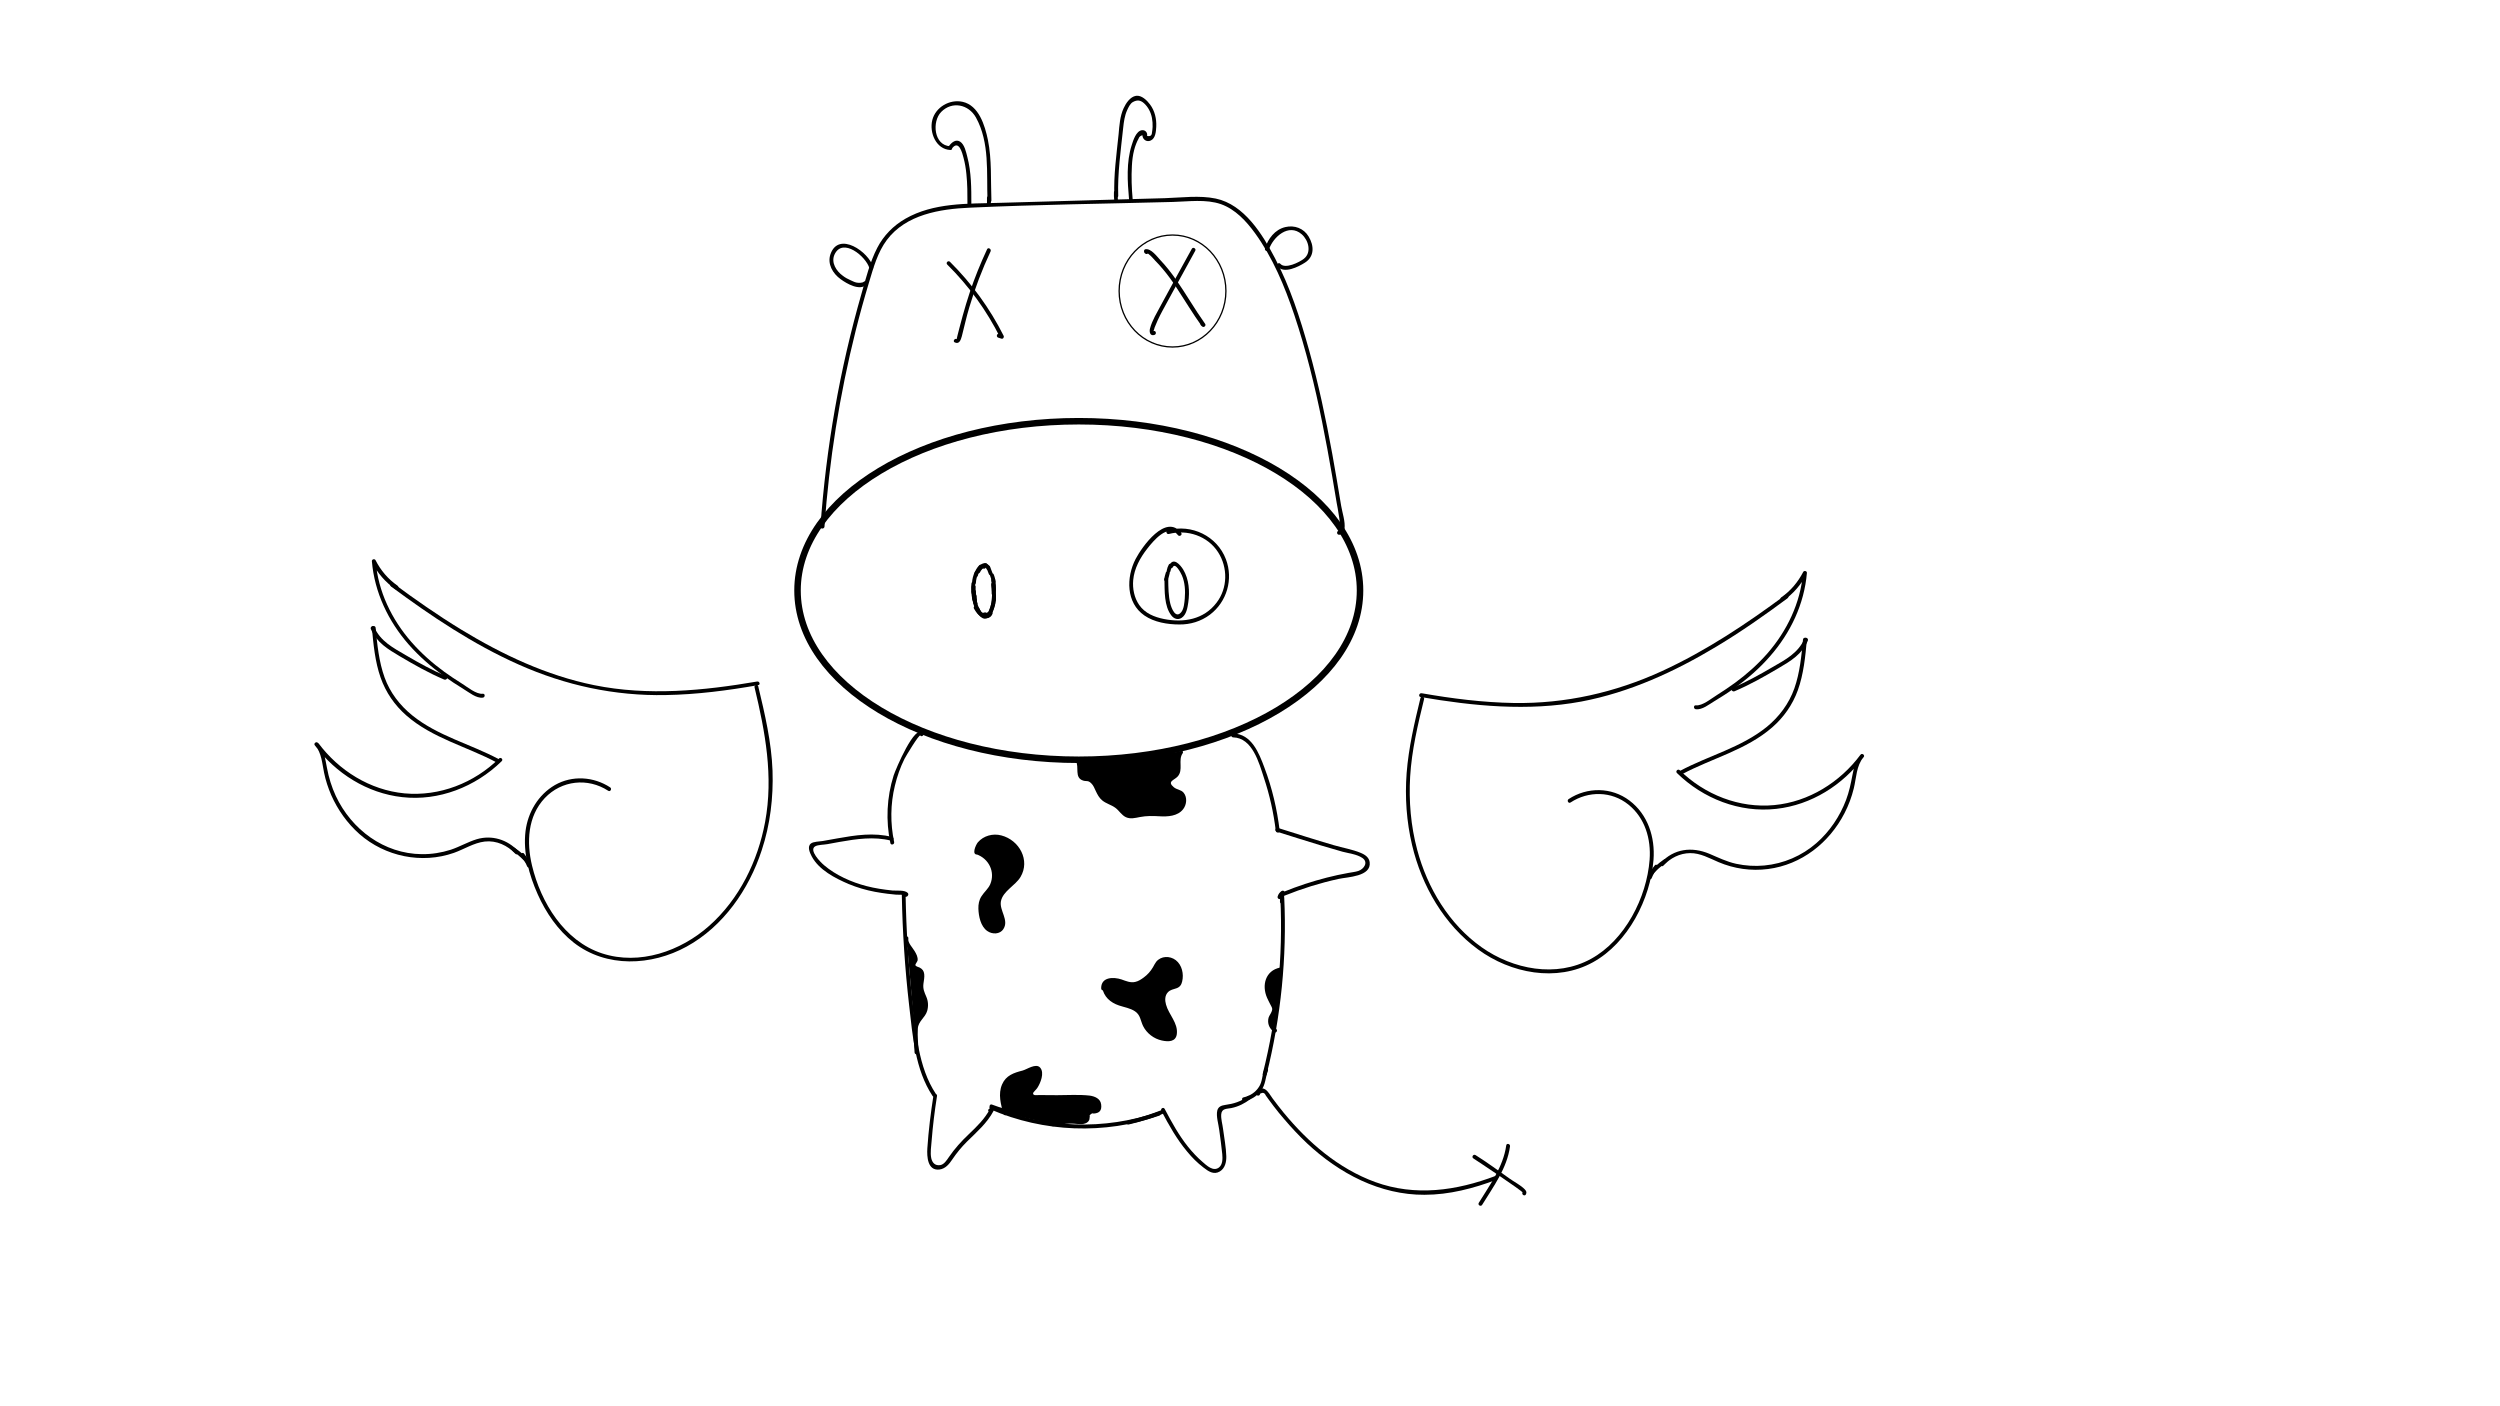 <?xml version="1.0" encoding="utf-8"?>
<!-- Generator: Adobe Illustrator 22.0.0, SVG Export Plug-In . SVG Version: 6.00 Build 0)  -->
<svg version="1.1" xmlns="http://www.w3.org/2000/svg" xmlns:xlink="http://www.w3.org/1999/xlink" x="0px" y="0px"
	 viewBox="0 0 1920 1080" style="enable-background:new 0 0 1920 1080;" xml:space="preserve">
<style type="text/css">
	.st0{fill:none;stroke:#000000;stroke-width:5;stroke-miterlimit:10;}
	.st1{fill:none;stroke:#000000;stroke-miterlimit:10;}
	.st2{fill:none;}
	.st3{stroke:#000000;stroke-miterlimit:10;}
</style>
<g id="Layer_1">
	<ellipse class="st0" cx="828.5" cy="453.5" rx="216" ry="130"/>
</g>
<g id="Layer_2">
	<g>
		<g>
			<path d="M749.3,468.1c1,2.7,2.7,5.2,5.3,6.6c2.3,1.2,4,0,5.6-1.7c1.3-1.4-0.8-3.5-2.1-2.1c-1.1,1.2-1.4,1.7-2.8,0.7
				c-1.5-1.1-2.5-2.6-3.1-4.2C751.6,465.5,748.6,466.3,749.3,468.1L749.3,468.1z"/>
		</g>
	</g>
	<g>
		<g>
			<path d="M894.3,445c0.2,8.7-0.4,20.5,5.4,27.8c2,2.5,5,3.5,7.8,1.7c3.7-2.4,4.5-7.8,5.1-11.8c1.2-8.5,0.6-17.8-3.9-25.3
				c-2.3-3.7-7.5-9.7-10.6-3.3c-0.8,1.7,1.7,3.3,2.6,1.5c1.9-3.9,6.2,4.5,7,6.3c2.4,5.5,2.7,12,2.2,17.9c-0.3,3-0.6,7.6-2.6,10.2
				c-4.5,5.7-7.7-3.2-8.5-6.4c-1.5-6-1.5-12.4-1.6-18.6C897.2,443.1,894.2,443.1,894.3,445L894.3,445z"/>
		</g>
	</g>
	<g>
		<g>
			<path class="st1" d="M898.8,435"/>
		</g>
	</g>
	<g>
		<g>
			<path d="M897.6,433.7c-0.7,1.3-1.2,2.7-1.5,4.2c-0.2,0.8,0.2,1.6,1,1.8c0.7,0.2,1.7-0.2,1.8-1c0.2-1.2,0.6-2.4,1.2-3.5
				C901.1,433.5,898.5,432,897.6,433.7L897.6,433.7z"/>
		</g>
	</g>
	<g>
		<g>
			<path d="M897,445.5c0.4-1.7,0.8-3.4,1.3-5.1c0.6-1.8-2.3-2.6-2.9-0.8c-0.5,1.7-1,3.3-1.3,5.1C893.7,446.6,896.6,447.4,897,445.5
				L897,445.5z"/>
		</g>
	</g>
	<g>
		<g>
			<path d="M752.6,439.6c0.4-0.7,0.8-1.5,1.3-2.1c0.4-0.5,0.9-1,1.5-0.8c0.8,0.3,1.6-0.3,1.8-1c0.2-0.8-0.3-1.6-1-1.8
				c-2.9-1-5.1,2.1-6.1,4.3C749.1,439.8,751.7,441.3,752.6,439.6L752.6,439.6z"/>
		</g>
	</g>
	<g>
		<g>
			<path d="M746.3,450.8c-0.3,3.5,0.4,6.9,0.9,10.3c0.3,1.9,3.2,1.1,2.9-0.8c-0.5-3.2-1.1-6.3-0.8-9.5
				C749.5,448.9,746.5,448.9,746.3,450.8L746.3,450.8z"/>
		</g>
	</g>
	<g>
		<g>
			<path d="M746.3,454c0.1,1.9,0.4,3.7,0.8,5.5c0.4,1.9,3.3,1.1,2.9-0.8c-0.3-1.6-0.6-3.1-0.7-4.7
				C749.2,452.1,746.2,452.1,746.3,454L746.3,454z"/>
		</g>
	</g>
	<g>
		<g>
			<path d="M746.5,456.6c-0.2,1.6,0.2,3.2,0.8,4.8c0.3,0.8,1,1.3,1.8,1c0.7-0.2,1.3-1.1,1-1.8c-0.5-1.3-0.8-2.6-0.7-4
				c0.1-0.8-0.7-1.5-1.5-1.5C747.2,455.1,746.6,455.8,746.5,456.6L746.5,456.6z"/>
		</g>
	</g>
	<g>
		<g>
			<path d="M761.8,458.1c0,1.9-0.1,3.7-0.5,5.5c-0.4,1.9,2.5,2.7,2.9,0.8c0.4-2.1,0.6-4.2,0.6-6.3
				C764.7,456.2,761.7,456.2,761.8,458.1L761.8,458.1z"/>
		</g>
	</g>
	<g>
		<g>
			<path d="M754.2,473.3c2.3,1.3,5.9,1.6,7.3-1.1c0.9-1.7-1.7-3.2-2.6-1.5c-0.6,1.1-2.3,0.5-3.2,0
				C754,469.8,752.5,472.4,754.2,473.3L754.2,473.3z"/>
		</g>
	</g>
	<g>
		<g>
			<path d="M755.4,473.7c2.6,2.4,5.8,0.4,6.9-2.4c0.3-0.8-0.3-1.6-1-1.8c-0.9-0.2-1.5,0.3-1.8,1c-0.3,0.6-1.2,1.7-1.9,1.1
				C756.1,470.3,754,472.4,755.4,473.7L755.4,473.7z"/>
		</g>
	</g>
	<g>
		<g>
			<path d="M761.3,448.8c0.3,2.3,0.4,4.6,0.3,7c-0.1,1.9,2.9,1.9,3,0c0.1-2.6,0-5.2-0.4-7.8C763.9,446.1,761,446.9,761.3,448.8
				L761.3,448.8z"/>
		</g>
	</g>
	<g>
		<g>
			<path d="M761.4,449.4c0.5,3.7,0.6,7.5,0.4,11.3c-0.1,1.9,2.9,1.9,3,0c0.2-3.8,0.1-7.5-0.4-11.3
				C764.2,447.5,761.2,447.5,761.4,449.4L761.4,449.4z"/>
		</g>
	</g>
	<g>
		<g>
			<path d="M761.9,457.1c0.1,4.1-0.7,8.1-2.3,11.9c-0.7,1.8,2.2,2.6,2.9,0.8c1.7-4.1,2.5-8.3,2.4-12.7
				C764.9,455.2,761.9,455.2,761.9,457.1L761.9,457.1z"/>
		</g>
	</g>
	<g>
		<g>
			<path d="M761.1,464.2c-0.2,1-1.8,7.4-3.8,6.3c-1.7-1-3.2,1.6-1.5,2.6c4.8,2.8,7.3-4.8,8.2-8.1
				C764.4,463.2,761.5,462.4,761.1,464.2L761.1,464.2z"/>
		</g>
	</g>
	<g>
		<g>
			<path d="M756.2,471.5c-0.9,0.1-2.6-1.7-3.2-2.3c-1-1-1.7-2.1-2.4-3.3c-0.9-1.7-3.5-0.2-2.6,1.5c1.6,3,5.1,7.5,9,7
				C758.9,474.1,758.1,471.2,756.2,471.5L756.2,471.5z"/>
		</g>
	</g>
	<g>
		<g>
			<path d="M753.1,469.1c-1.6-2.6-2.7-5.4-3.1-8.4c-0.2-1.9-3.2-1.9-3,0c0.4,3.6,1.6,6.9,3.5,9.9
				C751.6,472.3,754.2,470.8,753.1,469.1L753.1,469.1z"/>
		</g>
	</g>
	<g>
		<g>
			<path d="M750.6,463c-1-2.7-1.5-5.5-1.5-8.4c0-1.9-3-1.9-3,0c0,3.1,0.6,6.2,1.6,9.2C748.4,465.6,751.3,464.9,750.6,463L750.6,463z
				"/>
		</g>
	</g>
	<g>
		<g>
			<path d="M749.8,457.4c-0.9-2.8-1.2-5.7-0.8-8.6c0.3-1.9-2.6-2.7-2.9-0.8c-0.5,3.5-0.3,6.8,0.8,10.2
				C747.5,460,750.4,459.2,749.8,457.4L749.8,457.4z"/>
		</g>
	</g>
	<g>
		<g>
			<path d="M749.5,447.6c0.1-2.4,0.7-4.6,1.7-6.8c0.8-1.7-1.8-3.3-2.6-1.5c-1.2,2.6-1.9,5.4-2.1,8.3
				C746.4,449.5,749.4,449.5,749.5,447.6L749.5,447.6z"/>
		</g>
	</g>
	<g>
		<g>
			<path d="M751,442c0.5-2.2,1.6-4.1,3.1-5.7c1.3-1.4-0.8-3.5-2.1-2.1c-1.9,2-3.3,4.4-3.9,7.1C747.7,443.1,750.6,443.9,751,442
				L751,442z"/>
		</g>
	</g>
	<g>
		<g>
			<path d="M754.2,436.6c0.2-0.4,0.7-0.6,1.1-0.8c0.2-0.1,0.4-0.2,0.7-0.3c0.1-0.1,0.3-0.1,0.4-0.1c0.2,0,0.1,0-0.3-0.1
				c1.3,1.5,3.4-0.7,2.1-2.1c-1.1-1.2-2.7-0.7-3.9-0.2c-1.4,0.6-2.4,1.4-3,2.8c-0.3,0.8,0.3,1.6,1,1.8
				C753.2,437.9,753.9,437.4,754.2,436.6L754.2,436.6z"/>
		</g>
	</g>
	<g>
		<g>
			<path d="M756.6,435.6C756.5,435.5,756.6,435.5,756.6,435.6c0.1,0.1,0.2,0.1,0.3,0.2c0.1,0,0.2,0.1,0.1,0c0.1,0.1,0.2,0.2,0.3,0.3
				c0,0,0.2,0.2,0.1,0.1c-0.1-0.1,0.1,0.1,0.1,0.1c0.1,0.1,0.1,0.2,0.1,0.3c0.1,0.2-0.1-0.3,0,0.1c0.3,0.8,1,1.3,1.8,1
				c0.7-0.2,1.3-1.1,1-1.8c-0.5-1.5-1.6-2.6-3.1-3.2c-0.7-0.3-1.7,0.3-1.8,1C755.4,434.6,755.8,435.3,756.6,435.6L756.6,435.6z"/>
		</g>
	</g>
	<g>
		<g>
			<path d="M760.5,442.5c0.6,1.3,0.9,2.7,1,4.1c0.2,1.9,3.2,1.9,3,0c-0.2-2-0.6-3.8-1.4-5.6c-0.3-0.7-1.4-0.9-2.1-0.5
				C760.3,440.9,760.2,441.8,760.5,442.5L760.5,442.5z"/>
		</g>
	</g>
	<g>
		<g>
			<path d="M761.4,445.6c0.4,2.6,0.5,5.2,0.4,7.9c-0.1,1.9,2.9,1.9,3,0c0.1-2.9,0-5.8-0.5-8.7C764,442.9,761.1,443.7,761.4,445.6
				L761.4,445.6z"/>
		</g>
	</g>
	<g>
		<g>
			<path d="M760.6,436.4c0-0.2,0-0.5-0.1-0.7c-1,0.1-2,0.3-2.9,0.4c0.6,1.6,1.2,3.1,1.8,4.7c0.3,0.8,1,1.3,1.8,1
				c0.7-0.2,1.3-1.1,1-1.8c-0.6-1.6-1.2-3.1-1.8-4.7c-0.3-0.7-0.9-1.2-1.6-1.1c-0.7,0.1-1.4,0.7-1.3,1.5c0,0.2,0,0.5,0.1,0.7
				c0.1,0.8,0.6,1.5,1.5,1.5C759.9,437.9,760.7,437.2,760.6,436.4L760.6,436.4z"/>
		</g>
	</g>
	<path class="st2" d="M759.6,437.5c1.3,1.6,2.2,3.6,2.5,5.7"/>
	<g id="Layer_3">
		<g>
			<g>
				<path d="M633.2,404.5c3.6-50.8,11.6-101.3,24-150.7c3.1-12.4,6.5-24.7,10.2-36.9c3.4-11.3,6.6-23.1,13.7-32.6
					c14.7-19.6,40.8-23.8,63.6-24.8c52-2.4,104.1-3,156.1-4.4c11.9-0.3,25.4-2.3,36.9,1.7c11,3.9,19.4,13,26.1,22.2
					c13.7,18.9,22.8,40.8,30.2,62.8c9,26.9,15.8,54.5,21.4,82.3c2.8,13.8,5.3,27.6,7.7,41.5c1.2,6.9,2.4,13.9,3.5,20.8
					c0.4,2.2,4.3,21.4,1.7,21.3c-1.9-0.1-1.9,2.9,0,3c2.7,0.1,4-2,4.3-4.6c0.7-5.5-1.7-12.3-2.6-17.7c-2.2-13.2-4.4-26.5-6.8-39.7
					c-4.9-27-10.6-53.9-18-80.4c-6.7-23.9-14.4-47.9-26-70c-9.6-18.3-23.6-41.2-45.5-45.8c-12.5-2.6-26.3-0.7-39-0.3
					c-14.3,0.4-28.6,0.8-42.9,1.2c-28.3,0.8-56.5,1.6-84.8,2.4c-24.1,0.7-50.1-0.2-71.7,12.2c-9.2,5.3-16.7,12.9-21.6,22.4
					c-5.6,10.9-8.6,23.1-12,34.9c-16.8,58.4-27.3,118.6-31.6,179.3C630,406.4,633,406.4,633.2,404.5L633.2,404.5z"/>
			</g>
		</g>
		<g>
			<g>
				<path d="M727.5,203.2c16.6,16.4,30.3,35.3,40.7,56.2c0.6-0.7,1.1-1.5,1.7-2.2c-0.8-0.3-1.7-0.5-2.5-0.8
					c-1.8-0.6-2.6,2.3-0.8,2.9c0.8,0.3,1.7,0.5,2.5,0.8c1.3,0.4,2.2-1.1,1.7-2.2c-10.6-21.1-24.5-40.2-41.2-56.8
					C728.2,199.7,726.1,201.8,727.5,203.2L727.5,203.2z"/>
			</g>
		</g>
		<g>
			<g>
				<path d="M758.1,191.4c-5.1,10.9-9.6,22-13.4,33.4c-1.9,5.8-3.7,11.6-5.3,17.5c-0.4,1.5-4.9,18-4.6,18.1
					c-1.7-0.8-3.3,1.8-1.5,2.6c3.5,1.6,4.6-2,5.4-4.8c1.9-7.4,3.5-14.8,5.7-22.1c4.4-14.8,9.9-29.2,16.4-43.1
					C761.5,191.2,758.9,189.7,758.1,191.4L758.1,191.4z"/>
			</g>
		</g>
		<g>
			<g>
				<path d="M879.6,192.4c-0.1,0.1-0.1,0.2-0.2,0.2c0.6-0.1,1.2-0.2,1.8-0.2c0.1,0.2,0.2,0.4,0.3,0.5c-0.4,0.5-0.7,1-1.1,1.4
					c1.6-0.2,5.8,4.8,6.8,5.9c2.1,2.1,4,4.2,5.9,6.5c3.9,4.6,7.4,9.5,10.7,14.6c6.4,9.7,12.3,19.7,19.1,29.1
					c0.7-0.7,1.4-1.4,2.1-2.1c-0.2-0.2-0.4-0.5-0.6-0.7c-0.9-1.7-3.5-0.2-2.6,1.5c0.5,0.9,0.8,1.2,1.7,1.8c1.2,0.8,2.9-0.8,2.1-2.1
					c-8-11.2-14.8-23.2-22.7-34.5c-3.6-5.1-7.5-10.1-11.8-14.6c-2.6-2.8-7.1-9-11.4-8.3c-0.7,0.1-1.1,0.8-1.1,1.4
					c0,1.1,0.3,1.5,1.2,2.1c0.5,0.3,1.4,0.2,1.8-0.2c0.1-0.1,0.1-0.2,0.2-0.2C883,193,880.9,190.9,879.6,192.4L879.6,192.4z"/>
			</g>
		</g>
		<g>
			<g>
				<path d="M915.3,191.1c-7.9,14.4-15.9,28.7-23.6,43.1c-3,5.7-6.9,11.9-8.5,18.1c-0.7,2.5,0,6.1,3.5,4.9c1.8-0.7,1-3.6-0.8-2.9
					c0.1,0,0.8-2.6,0.9-2.9c0.7-1.8,1.5-3.6,2.3-5.4c1.1-2.4,2.3-4.8,3.6-7.2c2.6-4.9,5.3-9.8,8-14.7c5.8-10.5,11.5-21,17.3-31.6
					C918.8,190.9,916.2,189.4,915.3,191.1L915.3,191.1z"/>
			</g>
		</g>
	</g>
</g>
<g id="Layer_4">
	<ellipse class="st1" cx="900.5" cy="223.5" rx="41" ry="43"/>
</g>
<g id="Layer_5">
	<g>
		<g>
			<path d="M729.8,112.3c-12.6-0.5-14.2-18.9-7-26.3c8.4-8.6,21.1-5.8,26.7,4.2c10.7,19.3,8.1,42.6,8.9,63.7c0.1,1.9,3.1,1.9,3,0
				c-0.6-15.5,0.4-31.2-2.7-46.5c-2.3-11-6.9-26.4-19.4-29.2c-10-2.2-20.8,4.1-23.3,14c-2.4,9.5,2.8,22.5,13.9,23
				C731.7,115.4,731.7,112.4,729.8,112.3L729.8,112.3z"/>
		</g>
	</g>
	<g>
		<g>
			<path d="M731.2,113.9c5.3-6.8,7.9,3.9,8.8,7.3c1.1,4.1,1.8,8.3,2.2,12.5c0.8,7.6,0.8,15.2,0.8,22.9c0,1.9,3,1.9,3,0
				c0-12.1,0-24.4-3.1-36.1c-0.9-3.5-2.1-9.5-5.5-11.7c-3.3-2.1-6.4,0.5-8.4,3.1C727.9,113.3,730,115.4,731.2,113.9L731.2,113.9z"/>
		</g>
	</g>
	<g>
		<g>
			<path d="M758,152c0,1.6,0,3.2,0,4.8c0,1.9,3,1.9,3,0c0-1.6,0-3.2,0-4.8C761,150.1,758,150.1,758,152L758,152z"/>
		</g>
	</g>
	<g>
		<g>
			<path d="M869.9,153.2c-0.8-8.6-1.1-17.3-0.6-25.9c0.2-4,0.7-8.1,1.7-12c0.4-1.6,0.9-3.2,1.5-4.7c0.5-1.4,1.2-2.8,1.9-4.1
				c0.5-1.6,1.7-2.5,3.6-2.7c-0.5,1.9,2.4,2.7,2.9,0.8c0.7-2.5-1.2-5-4-4.6c-4.4,0.7-6.6,7.8-7.7,11.3c-4.3,13.1-3.3,28.3-2.1,41.8
				C867.1,155.1,870.1,155.2,869.9,153.2L869.9,153.2z"/>
		</g>
	</g>
	<g>
		<g>
			<path d="M877.4,104.3c0.4,3.1,3.4,5,6.4,3.6c3.7-1.7,4-7,4.2-10.5c0.3-6.1-1.1-12.3-4.8-17.2c-2.3-3.1-6.5-7.3-10.8-6.6
				c-4.4,0.7-7.7,5.7-9.4,9.4c-2.9,6.2-3.3,13.3-3.9,19.9c-1.6,15.6-3.9,31.8-3.3,47.5c0.1,1.9,3.1,1.9,3,0
				c-0.6-17.2,2-35.1,3.8-52.2c0.5-4.6,1.1-9.4,3.1-13.7c0.9-2,2.3-5,4.3-6.1c3.4-1.9,5.9-1.5,8.6,0.9c3.2,2.9,5.3,7,6.1,11.3
				c0.4,2.2,0.6,4.6,0.5,6.8c-0.1,1.5-0.2,3-0.5,4.5c-0.1,2.3-1.5,3.1-4,2.4C880.1,102.4,877.1,102.4,877.4,104.3L877.4,104.3z"/>
		</g>
	</g>
	<g>
		<g>
			<path d="M855.5,147.8c-0.1,1.9,0,3.8,0.2,5.7c0.1,0.8,1.1,1.2,1.8,1c0.9-0.2,1.2-1,1-1.8c-0.2-1.6-0.2-3.2-0.1-4.9
				C858.6,145.8,855.6,145.8,855.5,147.8L855.5,147.8z"/>
		</g>
	</g>
	<g>
		<g>
			<path d="M663.4,216.4c-1.1,1-4.3,0.9-5.7,0.6c-1.5-0.3-3.1-1.2-4.5-1.8c-2.1-0.9-4.1-2-5.9-3.4c-5-3.6-9.2-10.1-6.4-16.3
				c6.2-13.5,24.3,1.5,26.8,10.5c0.5,1.9,3.4,1.1,2.9-0.8c-3.2-11.7-26.5-28-32.8-10c-2.6,7.5,1.8,14.9,7.8,19.2
				c4.8,3.5,14.5,9.2,20,4.2C666.9,217.2,664.8,215.1,663.4,216.4L663.4,216.4z"/>
		</g>
	</g>
	<g>
		<g>
			<path d="M974.5,191.7c3.2-9.7,15.2-20.5,25.2-11.8c5.3,4.6,7.8,14,1.7,18.8c-3.4,2.7-14.4,8.2-18.1,3.9c-1.3-1.5-3.4,0.7-2.1,2.1
				c5,5.8,16,0.2,21-3c7.4-4.7,7.1-13,2.8-20.1c-3.7-6.2-10.8-8.9-17.9-7.2c-8,1.9-13.2,8.9-15.6,16.4
				C971,192.8,973.9,193.6,974.5,191.7L974.5,191.7z"/>
		</g>
	</g>
	<g>
		<g>
			<path d="M907.2,409.3c-11.8-15.4-30.2,10.7-35.1,20.1c-7.2,14-7.4,33.5,6.8,43.3c7.5,5.2,17.8,6.9,26.8,6.9
				c8.5,0.1,16.7-2.4,23.5-7.5c13.1-9.9,18.1-27.3,12.3-42.6c-6.8-17.9-26.4-27.2-44.6-22.3c-1.9,0.5-1.1,3.4,0.8,2.9
				c14.1-3.7,29.8,1.5,37.8,14c7.6,11.8,7.4,27.6-1.2,38.8c-9.8,12.9-25.2,15.5-40.4,12.5c-7.4-1.5-14.6-4.4-19-10.8
				c-3.8-5.5-5.2-12.5-4.6-19.1c0.8-8.9,5.3-17.1,10.7-24c4.4-5.7,16.2-20.2,23.7-10.5C905.7,412.4,908.3,410.9,907.2,409.3
				L907.2,409.3z"/>
		</g>
	</g>
	<g>
		<g>
			<path d="M708.9,562.8c-6.2-7.5-21.1,28.2-22.6,32.8c-5.3,16.8-6.1,34.7-2.5,51.9c0.4,1.9,3.3,1.1,2.9-0.8
				c-3-14.3-2.9-29.2,0.6-43.4c1.7-7.1,4.1-14,7.4-20.6c0.8-1.6,11.2-19,12.1-17.8C708,566.4,710.1,564.3,708.9,562.8L708.9,562.8z"
				/>
		</g>
	</g>
	<g>
		<g>
			<path d="M947,566.3c14.9,0.3,20,19.8,23.7,31.1c4.4,13.2,7.4,26.8,9.1,40.6c0.2,1.9,3.2,1.9,3,0c-2-16.5-5.8-32.8-11.7-48.4
				c-4.2-11.3-9.9-26-24.1-26.3C945.1,563.2,945.1,566.2,947,566.3L947,566.3z"/>
		</g>
	</g>
	<g>
		<g>
			<path d="M980.5,638.7c11.2,3.5,22.4,7.1,33.7,10.5c5.6,1.7,11.2,3.3,16.8,4.9c4.8,1.3,11,1.9,15.3,4.8c4.8,3.3,1.3,8.5-3.1,10
				c-2.4,0.8-5.1,1-7.6,1.5c-5.6,1-11.1,2.2-16.6,3.6c-11.3,2.9-22.3,6.5-33.1,10.9c-1.8,0.7-1,3.6,0.8,2.9
				c13.4-5.4,27.2-9.7,41.4-12.8c6.7-1.5,25.3-1.7,23.8-12.9c-0.5-3.7-3.7-5.8-6.9-7.1c-6.5-2.7-13.9-3.9-20.7-5.9
				c-14.4-4.2-28.7-8.8-43-13.3C979.5,635.3,978.7,638.2,980.5,638.7L980.5,638.7z"/>
		</g>
	</g>
	<g>
		<g>
			<path d="M685.1,642.8c-14-3.6-28.1-1.4-42.1,1.1c-3.7,0.7-7.5,1.3-11.2,2c-2.3,0.4-7.1,0.4-9,1.9c-3.1,2.4-0.8,7.2,0.6,9.9
				c5.5,10.4,18,16.8,28.3,21.2c6.5,2.7,13.3,4.7,20.2,6c3.2,0.6,6.5,1.1,9.7,1.5c2.2,0.3,4.4,0.5,6.6,0.7c1.4,0.1,5.9-0.2,6.9,0.8
				c-0.1-0.6-0.2-1.2-0.2-1.8c0.2-0.1,0.4-0.2,0.6-0.3c0.5,0.4,1,0.7,1.4,1.1c0-0.1-0.1-0.2-0.1-0.3c-0.7-1.8-3.6-1-2.9,0.8
				c0,0.1,0.1,0.2,0.1,0.3c0.2,0.6,0.8,1.2,1.4,1.1c1-0.1,1.5-0.3,2-1.2c0.3-0.6,0.2-1.3-0.2-1.8c-2.4-2.5-8.6-1.6-11.8-1.9
				c-6.7-0.7-13.5-1.7-20-3.4c-11.5-3-23.5-8.3-32.6-16.1c-2.7-2.3-11.7-11.4-6.8-14.4c2.2-1.3,6.8-1.2,9.4-1.7
				c3.1-0.6,6.2-1.1,9.3-1.7c13.1-2.3,26.5-4.3,39.6-1C686.2,646.2,687,643.3,685.1,642.8L685.1,642.8z"/>
		</g>
	</g>
	<g>
		<g>
			<path d="M692.6,687.5c0.5,28.2,2.4,56.4,5.6,84.5c2.7,23.6,4.6,49.4,18,69.7c1.1,1.6,3.7,0.1,2.6-1.5
				c-13.8-20.8-15.4-48-18.1-72.1c-3-26.8-4.7-53.7-5.2-80.6C695.6,685.6,692.6,685.6,692.6,687.5L692.6,687.5z"/>
		</g>
	</g>
	<g>
		<g>
			<path d="M983.3,689.5c2.2,45.4-2.4,90.9-13.5,135.1c-0.5,1.9,2.4,2.7,2.9,0.8c11.1-44.4,15.7-90.2,13.6-135.9
				C986.2,687.6,983.2,687.6,983.3,689.5L983.3,689.5z"/>
		</g>
	</g>
	<g>
		<g>
			<path d="M716.9,841.2c-2.1,13.5-3.8,27.1-4.7,40.7c-0.4,6.3,0.1,17.4,9.3,16.3c4.6-0.6,7.5-4.2,9.9-7.8
				c3.3-4.9,6.9-9.3,11.1-13.5c7.5-7.4,15.6-14.3,20.6-23.8c0.7-1.4-0.7-2.7-2.1-2.1c-0.4,0.2-0.9,0.4-1.3,0.6
				c-1.8,0.8-0.2,3.4,1.5,2.6c0.4-0.2,0.9-0.4,1.3-0.6c-0.7-0.7-1.4-1.4-2.1-2.1c-4,7.7-10.1,13.6-16.3,19.5
				c-5.8,5.5-10.9,11.1-15.4,17.7c-1.5,2.2-3.7,5.7-6.6,6.1c-4,0.6-6.1-1.8-6.9-5.3c-0.9-4.3,0-9.2,0.3-13.5
				c0.9-11.4,2.3-22.8,4.1-34.1C720.1,840.1,717.2,839.3,716.9,841.2L716.9,841.2z"/>
		</g>
	</g>
	<g>
		<g>
			<path d="M761,851.2c7,2.7,14.2,4.5,21.6,5.8c1.9,0.3,2.7-2.6,0.8-2.9c-7.4-1.2-14.6-3.1-21.6-5.8
				C760,847.6,759.2,850.5,761,851.2L761,851.2z"/>
		</g>
	</g>
	<g>
		<g>
			<path d="M970.9,821.5c-1.7,4.4-1.3,9.1-4,13.2c-2.7,4.3-7,7-11.9,8.1c-1.9,0.4-1.1,3.3,0.8,2.9c5-1.1,9.3-3.7,12.5-7.8
				c3.8-4.9,3.4-10.2,5.5-15.7C974.5,820.5,971.6,819.8,970.9,821.5L970.9,821.5z"/>
		</g>
	</g>
	<g>
		<g>
			<path d="M760.7,852c40.9,17.7,87.6,19.5,129.7,4.8c1.8-0.6,1-3.5-0.8-2.9c-41.3,14.4-87.2,12.8-127.4-4.5
				C760.4,848.6,758.9,851.2,760.7,852L760.7,852z"/>
		</g>
	</g>
	<g>
		<g>
			<path d="M866.9,863.6c9-2.1,17.8-4.9,26.4-8.3c1.8-0.7,1-3.6-0.8-2.9c-8.6,3.4-17.4,6.2-26.4,8.3
				C864.3,861.2,865.1,864.1,866.9,863.6L866.9,863.6z"/>
		</g>
	</g>
	<g>
		<g>
			<path d="M891.9,853.1c5.8,11,11.9,21.9,19.9,31.4c3.7,4.5,7.8,8.6,12.4,12.1c3.7,2.9,7.9,5.9,12.6,3.1c4.1-2.5,5.1-7.3,5-11.7
				c-0.2-7-1.6-14.1-2.5-21c-0.4-3.4-1.7-7.7-1.4-11.2c0.4-4.6,4.1-4.1,7.7-4.8c5.5-1.1,10.4-3.6,14.8-7c1.5-1.2-0.6-3.3-2.1-2.1
				c-5.3,4.2-10.9,5.8-17.4,6.7c-2.7,0.4-5.2,1.2-6,4.2c-1.1,4.4,1,10.8,1.5,15.2c0.8,6.1,1.7,12.2,2.3,18.4
				c0.3,3.3,0.4,7.9-2.5,10.2c-4.5,3.5-9.7-1.7-12.6-4.2c-4.1-3.5-7.8-7.5-11.2-11.7c-7.1-8.9-12.6-18.9-17.9-29
				C893.6,849.9,891,851.4,891.9,853.1L891.9,853.1z"/>
		</g>
	</g>
	<g>
		<g>
			<path d="M967.7,840c2.1-1.2,3.5-0.8,4.4,1.3c0.7,0.9,1.3,1.8,2,2.8c1.4,1.8,2.7,3.7,4.1,5.5c2.5,3.3,5.1,6.5,7.8,9.6
				c5.5,6.5,11.4,12.8,17.6,18.7c12.4,11.6,26.4,21.6,41.8,28.7c15.2,7,31.7,11.1,48.6,11c19,0,37.7-4.9,55.4-11.6
				c1.8-0.7,1-3.6-0.8-2.9c-30,11.4-61.7,15.9-92.5,4.7c-28.2-10.3-51.4-30.4-70.2-53.2c-3-3.7-5.9-7.4-8.7-11.2
				c-1.6-2.2-3.2-5.3-5.6-6.8c-3-1.8-7.1-0.3-6.8,3.5C964.8,841.9,967.8,841.9,967.7,840L967.7,840z"/>
		</g>
	</g>
	<g>
		<g>
			<path d="M1131.6,889.7c3.3,2.1,38.1,25.3,37.7,26.1c-0.9,1.7,1.7,3.2,2.6,1.5c0.8-1.6,0.3-2.6-0.9-3.9c-3.2-3.3-8.3-5.8-12-8.5
				c-8.5-6-17-12.3-25.8-17.8C1131.4,886.1,1129.9,888.7,1131.6,889.7L1131.6,889.7z"/>
		</g>
	</g>
	<g>
		<g>
			<path d="M1156.8,879.6c-2.3,16.6-12.6,30.3-21.1,44.2c-1,1.7,1.6,3.2,2.6,1.5c8.7-14.1,19.1-28.1,21.4-44.9
				C1160,878.5,1157.1,877.7,1156.8,879.6L1156.8,879.6z"/>
		</g>
	</g>
	<g>
		<g>
			<path d="M984.5,684.2c-1.6,0.9-2.8,2.5-3.3,4.4c-0.3,1.4,1.4,2.6,2.5,1.5c0.3-0.3,0.6-0.6,0.9-0.9c1.4-1.4-0.8-3.5-2.1-2.1
				c-0.3,0.3-0.6,0.6-0.9,0.9c0.8,0.5,1.7,1,2.5,1.5c0.3-1.1,0.9-2,1.9-2.6C987.7,685.9,986.2,683.3,984.5,684.2L984.5,684.2z"/>
		</g>
	</g>
	<g>
		<g>
			<path d="M983.7,685.6c-0.5,2.3-0.7,4.6-0.7,6.9c0,1.9,3,1.9,3,0c0-2.1,0.1-4.1,0.6-6.1C986.9,684.5,984,683.7,983.7,685.6
				L983.7,685.6z"/>
		</g>
	</g>
</g>
<g id="Layer_6">
	<g>
		<path d="M751.1,655c-0.9,0.7-1.7-1.1-1.4-2.2c1.7-6.1,8-10.1,14.3-10.2s12.3,3.4,16.4,8.2c2.4,2.8,4.4,6.2,4.9,9.9
			c1,6.4-2.3,12.9-6.9,17.5c-4.6,4.7-11.1,8.8-11.4,15.4c-0.2,3.6,1.5,6.9,2.6,10.3c1.1,3.4,1.4,7.6-1.2,10.1
			c-2.8,2.7-7.6,1.9-10.4-0.8c-2.8-2.7-3.9-6.6-4.6-10.4c-0.8-4.2-1.1-8.7,0.9-12.4c1.4-2.5,3.6-4.4,5.4-6.7
			c3.6-4.7,4.7-11.2,2.9-16.9c-1.8-5.6-6.6-10.3-12.2-12"/>
		<g>
			<path d="M750.7,653.5c0.6-1.2,1.2-2.4,2-3.6c0.9-1.3,2-2.3,3.2-3.2c1.4-0.9,2.9-1.7,4.5-2.1c4.5-1.3,9.3,0,13.2,2.3
				c9,5.4,13.1,15.9,7.5,25.3c-3.6,6.1-10.3,9.4-13.8,15.4c-3.5,6.1-0.6,11.1,1.1,17.2c0.6,2.4,1.2,6-1,8c-2.4,2.2-6.2,1.1-8.3-0.8
				c-3.3-2.9-4.3-8.3-4.7-12.5c-0.5-5.4,1.1-8.8,4.4-12.7c1.8-2.1,3.4-4.1,4.5-6.7c4.6-11.1-1.6-23.1-12.6-26.9
				c-1.8-0.6-2.6,2.3-0.8,2.9c9.5,3.3,14.6,13.5,10.6,23c-1.6,3.6-4.6,5.9-6.7,9.2c-1.9,2.9-2.5,6.2-2.4,9.6
				c0.2,5.8,1.7,13.5,6.8,17.1c3.8,2.7,9.7,2.7,12.4-1.5c4.5-6.9-3.2-14.2-1.9-21.3c1.5-7.8,11.1-12.1,15-18.6
				c7.7-12.8-0.8-28.4-14.7-32c-6.4-1.7-13.6,0.2-18,5.3c-1.6,1.9-5.5,10.5,0.4,9.3C753.4,656.1,752.6,653.2,750.7,653.5
				L750.7,653.5z"/>
		</g>
	</g>
	<g>
		<path d="M827.5,583.6c1.8,2.1,1.3,5.1,1.2,7.8c-0.1,2.7,0.9,6.1,3.6,6.5c0.7,0.1,1.3,0,2,0c3.3,0.1,5.8,2.9,7.2,5.8
			s2.4,6.1,4.7,8.5c3.3,3.5,8.6,4.4,12.3,7.5c2.3,2,3.9,4.8,6.6,6.1c4,2,8.8-0.1,13.2-0.8c4.9-0.8,9.9,0.1,14.8,0.2
			c4.9,0.1,10.3-0.8,13.8-4.3c3.4-3.6,3.6-10.4-0.7-12.9c-0.9-0.5-1.9-0.8-2.9-1.2c-0.9-0.4-1.7-0.8-2.6-1.3c-1.7-0.9-3.6-2.1-3.7-4
			c-0.3-3.2,4.1-4.3,6.3-6.6c4.2-4.5-0.4-13,3.6-17.6"/>
		<g>
			<path d="M826.2,584.4c2.9,4.6-1.4,12.9,5.7,15.1c2.6,0.8,3.6-0.4,6.1,2c1.8,1.7,2.6,4,3.6,6.1c1.3,2.7,2.5,5.1,4.9,7.1
				c3,2.5,7,3.4,10.1,5.7c2.9,2.1,4.7,5.6,8.1,7.2c3.5,1.6,7.1,0.6,10.7-0.1c5.2-1,9.8-0.9,15-0.6c6.3,0.4,14.1,0,18.3-5.5
				c2.7-3.5,3.2-9,0.4-12.5c-2-2.5-5.2-2.3-7.6-4.3c-5.4-4.5,0.2-5.3,2.9-8.2c4.7-5.1,0.1-12.6,3.9-17.9c1.1-1.6-1.5-3.1-2.6-1.5
				c-3.7,5.2,0.5,12.7-3.4,17.3c-2.3,2.7-7.3,3.6-6.7,8c0.9,6.3,10.7,5,12.2,10.8c2.8,10.8-12.9,11.1-19.3,10.7
				c-3.5-0.2-7.1-0.4-10.6,0.1c-5.9,0.9-10.2,3.1-15.2-1.7c-2.4-2.3-4.1-4.3-7.1-5.9c-3.4-1.8-6.8-2.9-9.1-6.1
				c-3.3-4.5-4.2-11.7-10.4-13.4c-0.8-0.2-1.9,0-2.7-0.2c-3.4-1-3-3.6-3-6.5c0-2.7,0-4.9-1.5-7.2
				C827.7,581.3,825.1,582.8,826.2,584.4L826.2,584.4z"/>
		</g>
	</g>
	<g>
		<path d="M847.2,759.2c-0.4-3.1,2.5-5.8,5.5-6.4c3.1-0.6,6.2,0.5,9.1,1.5c2.9,1.1,6,2.2,9.1,1.8c2.5-0.3,4.8-1.5,6.9-2.9
			c3.3-2.1,6.3-4.8,8.3-8.1c1.3-2.1,2.2-4.6,4-6.3c3.6-3.4,9.8-2.5,13.2,1c3.4,3.6,4.2,9,3.2,13.8c-0.2,1.2-0.6,2.4-1.5,3.2
			c-1,0.9-2.5,1.1-3.8,1.4c-2.4,0.6-4.7,2-6.1,4c-3.4,5-0.8,11.7,2.2,16.9c3,5.2,6.6,11.1,4.8,16.8c-0.2,0.6-0.5,1.3-1,1.6
			c-0.4,0.3-0.9,0.4-1.5,0.5c-9,1.5-18.6-4.5-21.3-13.2c-0.5-1.5-0.7-3.1-1.4-4.5c-1.8-4.1-6.3-6.3-10.5-7.6
			c-4.3-1.3-8.8-2.1-12.4-4.7c-3.3-2.4-5.5-6.1-6-10.1"/>
		<g>
			<path d="M848.7,759.2c0.1-9.7,13.7-2.6,18.1-1.8c2.7,0.5,5.2,0.3,7.8-0.7c7.4-2.9,10.9-8.6,15-14.8c4.4-6.7,13-3.4,15.1,3.3
				c0.5,1.7,0.7,3.6,0.6,5.4c-0.2,4.2-2.7,5.3-6,6.6c-5.3,2.1-7.9,6.8-7.3,12.3c0.9,8.4,9.1,14.8,8.9,23.3
				c-0.1,5.6-6.7,4.2-10.4,2.8c-4.3-1.6-8-4.9-10-9c-1.5-3.1-1.6-6.5-3.8-9.3c-1.8-2.3-4.4-3.9-7.1-5c-8.5-3.6-18.3-3.8-20.3-14.9
				c-0.3-1.9-3.2-1.1-2.9,0.8c1.3,7.3,6.2,11.7,13,14c4.1,1.4,8.6,2,12.3,4.5c4.2,2.8,4.2,7.2,6.2,11.3c2.8,5.6,8.3,9.8,14.4,11.1
				c5,1.1,10.7,1.1,11.5-4.9c1.1-8.6-6.2-14.9-8.3-22.7c-0.9-3.2-1-6.9,1.5-9.5c1.8-1.9,4.2-2.2,6.5-3c2.6-0.9,3.8-2.6,4.4-5.2
				c1.4-5.7-0.1-12.7-4.9-16.4c-4.6-3.5-11.3-3.3-15,1.2c-1,1.3-1.7,2.8-2.5,4.2c-1.9,3.2-4.1,5.7-7.1,7.9c-1.9,1.4-4.1,2.9-6.5,3.4
				c-3.7,0.9-7.2-0.7-10.6-1.9c-6.1-2-15.5-2-15.6,6.6C845.6,761.2,848.6,761.2,848.7,759.2L848.7,759.2z"/>
		</g>
	</g>
	<g>
		<path d="M704,808.3c-0.2-5-0.4-10-0.6-15.1c-0.1-3.2-0.2-6.6,1.6-9.1c0.8-1.2,2-2.2,3-3.2c3.4-3.8,4.3-10,2-14.7
			c-0.7-1.5-1.7-2.9-2.2-4.5c-1.5-4.6,1.3-9.6,0.3-14.4c-1-4.8-9.9-2.8-5.8-7.8c4.2-5.1-7.7-14.5-6.1-19"/>
		<g>
			<path d="M705.5,808.3c-0.2-6-1-12.3-0.6-18.3c0.3-5.8,5.7-8.4,7.2-13.7c1-3.6,0.8-7.4-0.7-10.8c-1.5-3.5-2.7-6-2.2-10
				c0.3-2.5,0.9-4.9,0.6-7.4c-0.3-2.4-1.3-3.8-3.5-5c-1-0.5-3.1-0.8-3.3-2c-0.1-0.5,1.5-2.6,1.7-3.4c0.4-2.6-1-5.1-2.3-7.3
				c-1.4-2.4-5.4-6.5-4.8-9.5c0.4-1.9-2.5-2.7-2.9-0.8c-1.3,6.2,6.4,10.2,6.9,16c0.2,2.5-2.8,4.4-1.6,6.9c1,2.1,3.9,1.8,5.4,3.2
				c3.7,3.3-0.5,11.5,0.9,16c0.8,2.5,2.5,4.6,3.1,7.1c0.8,3.3,0,6.8-1.9,9.6c-2.6,3.9-5.3,5.4-5.7,10.4c-0.5,6.3,0.3,12.8,0.6,19.1
				C702.6,810.2,705.6,810.2,705.5,808.3L705.5,808.3z"/>
		</g>
	</g>
	<path class="st3" d="M726.5,764.5"/>
	<path class="st3" d="M715.5,729.5"/>
	<g>
		<path d="M772.2,855c-1.4-4.7-2.8-9.5-2.8-14.5s1.8-10.1,5.7-13.1c4.8-3.7,11.6-3.5,16.9-6.3c1.7-0.9,3.9-2,5.3-0.7
			c0.6,0.6,0.8,1.4,0.9,2.3c0.8,5.7-2.1,11.4-6.2,15.6c-0.8,0.8-1.6,1.8-1.2,2.8c0.4,1,1.7,1.2,2.8,1.2c13.2,0.1,26.4,0.2,39.6,0.2
			c4,0,8.8,0.6,10.3,4.3c0.7,1.9,0.3,4-0.6,5.8c-1.1,2.6-5.8-0.8-7.6,1.2c-1.2,1.3,0.1,3.4-0.3,5.1c-0.6,2.7-4.3,2.8-7,2.5
			c-6.6-0.7-13.3,0-19.7,1.9"/>
		<g>
			<path d="M773.7,854.6c-2.3-7.9-5.4-18.5,1.4-25.2c3.1-3.1,7.6-3.7,11.7-4.8c2.2-0.6,8.8-4.2,10.2-0.4c1.4,3.8-3.2,9.9-5.3,12.4
				c-1.1,1.3-2.8,2.8-2.2,4.8c1.3,4.3,11.1,2.3,14.2,2.4c8.6,0.1,17.2,0.1,25.8,0.2c3.1,0,6.7-0.4,9.7,0.8c3.2,1.2,5.2,6.7,1.2,7.3
				c-1,0.2-2.1-0.5-3.2-0.3c-1.1,0.1-2.2,0.5-2.9,1.4c-0.4,0.5-0.6,1.2-0.7,1.9c0,0.9,0,1.8,0.2,2.7c-1.1,1.9-2.5,2.7-4.3,2.4
				c-3.3,0.4-6.9-0.5-10.2-0.2c-3.8,0.3-7.4,1-11,2c-1.9,0.5-1.1,3.4,0.8,2.9c4.2-1.2,8.5-1.9,12.9-2c3.4-0.1,7.1,0.8,10.4,0.2
				c1.7-0.4,3.2-1.1,4-2.7c0.5-1,0.2-1.4,0.5-2.6c0.4-1.6-0.9-0.7,0.9-2.1c1.4-1.1,1-0.5,2.3-0.5c4-0.3,6.2-2.1,5.6-6.9
				c-0.5-4.6-5-6.4-9-6.9c-8.1-0.9-16.7-0.3-24.9-0.3c-4.6,0-9.2-0.1-13.9-0.1c-1.4,0-4.6,0.7-4.5-1.4c0.1-0.8,2.7-3.1,3.2-4
				c2.4-3.6,5.8-11.7,2.2-15.7c-3.2-3.6-10.1,1.4-13.5,2.3c-6.7,1.7-12.7,3.7-15.7,10.6c-3.2,7.4-1,15.5,1.2,22.9
				C771.3,857.2,774.2,856.5,773.7,854.6L773.7,854.6z"/>
		</g>
	</g>
	<g>
		<path d="M979.3,791.5c-4.1-2.4-5.1-8.6-2.1-12.3c0.6-0.7,1.2-1.2,1.6-2c0.7-1.6-0.2-3.5-1-5.1c-2.9-5.2-6-10.8-5.1-16.7
			c0.8-5.4,5.5-10,10.9-10.8"/>
		<g>
			<path d="M980.1,790.2c-2.4-1.7-3.6-4.6-2.9-7.5c0.5-2,2.2-3,2.9-4.8c0.9-2.1,0.2-4-0.7-6c-2.3-4.7-5.6-9.3-5.4-14.8
				c0.2-5.8,4.5-10,9.9-11.1c1.9-0.4,1.1-3.3-0.8-2.9c-11.3,2.3-14.2,13.6-10,23.2c0.7,1.7,1.6,3.2,2.4,4.9c1.5,3,2.3,3.4,0.6,6.8
				c-0.9,1.7-1.9,2.9-2.1,4.9c-0.5,4,1.3,7.4,4.5,9.7C980.1,793.9,981.6,791.3,980.1,790.2L980.1,790.2z"/>
		</g>
	</g>
</g>
<g id="Layer_7">
	<g>
		<g>
			<path d="M1091,535.3c40.7,7,82.5,11.1,123.4,3.5c37.1-7,71.9-23,104.1-42.4c18.8-11.3,36.8-23.9,54.4-37c1.5-1.1,0-3.7-1.5-2.6
				c-29.9,22.2-61.1,43-95,58.6c-36,16.5-74.1,25.1-113.7,24.5c-23.8-0.4-47.5-3.4-70.9-7.5C1089.9,532.1,1089.1,535,1091,535.3
				L1091,535.3z"/>
		</g>
	</g>
	<g>
		<g>
			<path d="M1090.9,536.1c-4.6,19-9.1,38.1-10.6,57.6c-1.4,18.5-0.1,37.3,4.2,55.4c7.4,31.3,24.5,61,50.7,80.1
				c25,18.3,60.2,25.3,88.2,9.8c27-14.9,44.2-48.7,46.5-78.7c1.3-17.3-4.3-34.8-18.5-45.5c-13.8-10.4-32.4-10.5-46.7-1.1
				c-1.6,1.1-0.1,3.7,1.5,2.6c13.7-9,31.5-8.8,44.4,1.6c12.8,10.3,17.5,26.4,16.3,42.4c-2.2,29-18.9,61.8-45,76.1
				c-26.7,14.7-60,8.1-84-8.9c-25-17.7-41.7-45.6-49.5-74.9c-4.9-18.3-6.5-37.4-5.4-56.2c1.2-20.2,5.9-39.9,10.7-59.5
				C1094.2,535,1091.4,534.2,1090.9,536.1L1090.9,536.1z"/>
		</g>
	</g>
	<g>
		<g>
			<path d="M1369.5,461.4c7.7-5.3,13.7-12.3,18-20.6c-0.9-0.3-1.9-0.5-2.8-0.8c-1.9,23-12.3,44.6-27.4,61.9
				c-7.4,8.4-15.8,15.9-24.8,22.5c-4.5,3.3-9.2,6.4-13.9,9.4c-4.1,2.5-11.2,8.5-16.2,7.9c-1.9-0.2-1.9,2.8,0,3
				c4.9,0.6,10.1-3.7,14.1-6.1c5.3-3.2,10.5-6.5,15.5-10.1c10-7.1,19.3-15.2,27.4-24.5c15.7-17.9,26.3-40.1,28.3-64
				c0.1-1.5-2.1-2-2.8-0.8c-4.1,7.9-9.6,14.5-16.9,19.6C1366.4,459.9,1367.9,462.5,1369.5,461.4L1369.5,461.4z"/>
		</g>
	</g>
	<g>
		<g>
			<path d="M1332.1,530.9c11.8-5,22.9-11.3,33.9-17.8c9.4-5.5,18-10.7,22.4-21c0.8-1.8-1.8-3.3-2.6-1.5c-4.8,11-14.7,16.1-24.6,21.8
				c-9.9,5.8-20,11.4-30.7,15.9C1328.8,529.1,1330.3,531.6,1332.1,530.9L1332.1,530.9z"/>
		</g>
	</g>
	<g>
		<g>
			<path d="M1384.7,491.2c-1.2,12.6-2.4,25.4-6.6,37.4c-4.2,11.9-11.7,21.9-21.4,29.8c-19.6,15.8-44.5,21.9-66.4,33.6
				c-1.7,0.9-0.2,3.5,1.5,2.6c23-12.3,49.4-18.6,69.4-36.1c8.8-7.7,15.5-17.3,19.5-28.3c4.5-12.5,5.8-25.9,7-39
				C1387.8,489.3,1384.8,489.3,1384.7,491.2L1384.7,491.2z"/>
		</g>
	</g>
	<g>
		<g>
			<path d="M1287.9,593.7c20,19.6,48.1,30.7,76.3,27.5c27-3,51.1-18.3,67.2-39.9c1-1.4-1.3-3.1-2.4-1.8c-3.9,4.7-5.3,10.2-6.4,16.1
				c-1.2,6.4-2.5,12.6-4.8,18.7c-4.8,12.7-12.6,24.3-22.8,33.2c-11.2,9.8-25.2,15.8-40,17.2c-7.2,0.7-14.6,0.2-21.6-1.3
				c-7.3-1.6-13.8-4.8-20.6-7.7c-13.4-5.6-27.2-4-37.4,7c-1.3,1.4,0.8,3.5,2.1,2.1c5.3-5.8,12.5-9.5,20.5-9.6
				c7.8-0.1,14.8,3.9,21.8,6.9c12,5.1,25.1,7,38.1,5.3c25.6-3.3,47-20.1,58.7-42.9c3.1-6,5.5-12.4,7.1-19c2-8,1.9-17.4,7.5-24
				c-0.8-0.6-1.6-1.2-2.4-1.8c-15.7,21.1-39.7,36.1-66.1,38.6c-26.9,2.6-53.5-8-72.7-26.8C1288.6,590.2,1286.5,592.3,1287.9,593.7
				L1287.9,593.7z"/>
		</g>
	</g>
	<g>
		<g>
			<path d="M1277.9,660.1c-4.4,3-8.4,6.5-11.8,10.6c-1.2,1.5,0.9,3.6,2.1,2.1c3.3-3.9,7-7.3,11.2-10.2
				C1281,661.6,1279.5,659,1277.9,660.1L1277.9,660.1z"/>
		</g>
	</g>
	<g>
		<g>
			<path d="M1270.9,664.6c-2.3,2.7-4,5.7-5.3,9c-0.7,1.8,2.2,2.6,2.9,0.8c1.1-2.8,2.6-5.3,4.5-7.6
				C1274.2,665.2,1272.1,663.1,1270.9,664.6L1270.9,664.6z"/>
		</g>
	</g>
	<g>
		<g>
			<path d="M581.5,523.4c-41.3,7.1-83.8,11.2-125.2,2.8c-36.5-7.4-70.6-23.5-102.3-42.8c-18-11-35.3-23.1-52.2-35.6
				c-1.6-1.2-3,1.5-1.5,2.6c30.8,22.8,63,44.4,98.1,60c35.9,16,73.7,24.2,113,23.4c23.8-0.4,47.4-3.5,70.8-7.6
				C584.2,526,583.4,523.1,581.5,523.4L581.5,523.4z"/>
		</g>
	</g>
	<g>
		<g>
			<path d="M579.5,527.9c8.2,34.2,14.6,68.3,8.1,103.4c-5.6,30.1-19.8,59.2-42.9,79.7c-21.9,19.5-53.5,30.6-82.3,21.2
				c-29.1-9.5-47-39.1-53.8-67.4c-4.3-17.9-3.4-37.9,9.8-51.9c12.9-13.6,33-15.8,48.7-5.6c1.6,1.1,3.1-1.5,1.5-2.6
				c-12.7-8.3-29.1-9.4-42.4-1.8c-12.8,7.4-20.8,20.9-22.6,35.4c-2,16.6,2.7,33.6,9.4,48.6c6.3,14.1,15.4,27.4,27.6,37
				c25.1,19.6,59.7,17.9,86.7,3.1c28.1-15.4,47.9-43.9,57.7-74c6.5-19.6,9-40.5,8.3-61.1c-0.8-22-5.9-43.5-11-64.9
				C581.9,525.2,579,526,579.5,527.9L579.5,527.9z"/>
		</g>
	</g>
	<g>
		<g>
			<path d="M305.3,449.8c-7.3-5.1-12.9-11.7-16.9-19.6c-0.7-1.3-2.9-0.7-2.8,0.8c2,23.9,12.6,46.1,28.3,64c7.9,9,17,16.9,26.7,24
				c5,3.6,10.2,7,15.4,10.2c4.2,2.5,9.7,7.2,14.8,6.6c1.9-0.2,1.9-3.2,0-3c-5,0.6-12-5.3-16.2-7.9c-4.5-2.8-9-5.8-13.3-8.9
				c-9.2-6.7-17.9-14.4-25.4-23c-15.1-17.3-25.5-38.8-27.4-61.9c-0.9,0.3-1.9,0.5-2.8,0.8c4.3,8.3,10.3,15.3,18,20.6
				C305.4,453.5,306.9,450.9,305.3,449.8L305.3,449.8z"/>
		</g>
	</g>
	<g>
		<g>
			<path d="M342.7,519.3c-10.6-4.5-20.7-10-30.7-15.9c-9.9-5.8-19.8-10.8-24.6-21.8c-0.8-1.8-3.3-0.2-2.6,1.5
				c4.5,10.4,13.1,15.5,22.4,21c11,6.5,22.1,12.8,33.9,17.8C343,522.6,344.5,520.1,342.7,519.3L342.7,519.3z"/>
		</g>
	</g>
	<g>
		<g>
			<path d="M285.6,482.2c1.2,12.8,2.4,25.9,6.7,38.2c4,11.4,10.8,21.2,19.8,29.1c20,17.5,46.4,23.8,69.4,36.1
				c1.7,0.9,3.2-1.7,1.5-2.6c-21.9-11.7-46.9-17.8-66.4-33.6c-9.5-7.7-17-17.4-21.2-29c-4.4-12.2-5.7-25.3-6.9-38.2
				C288.4,480.3,285.4,480.3,285.6,482.2L285.6,482.2z"/>
		</g>
	</g>
	<g>
		<g>
			<path d="M383.3,582.5c-19.1,18.8-45.7,29.3-72.7,26.8c-26.4-2.5-50.4-17.5-66.1-38.6c-0.8,0.6-1.6,1.2-2.4,1.8
				c4.9,5.8,5.3,13.8,6.8,21c1.2,5.9,3.1,11.6,5.5,17.2c5,11.3,12.4,21.7,21.7,29.9c19.6,17.2,47.7,23.1,72.5,14.4
				c7.9-2.8,15.3-7.7,23.7-8.7c9-1,17.5,3,23.5,9.4c1.3,1.4,3.4-0.7,2.1-2.1c-8.2-8.8-20.1-12.5-31.7-9.1c-6.9,2.1-13.1,5.8-20,8.1
				c-7.2,2.3-14.7,3.5-22.3,3.4c-29-0.3-53.9-18.9-66-44.7c-3.2-6.9-5.4-14.1-6.8-21.6c-1.3-6.9-2.3-13.7-7-19.2
				c-1.1-1.3-3.4,0.4-2.4,1.8c16.1,21.6,40.2,36.9,67.2,39.9c28.1,3.2,56.2-7.9,76.3-27.5C386.8,583.3,384.7,581.2,383.3,582.5
				L383.3,582.5z"/>
		</g>
	</g>
	<g>
		<g>
			<path d="M393.9,653.7c4.2,2.8,7.9,6.3,11.2,10.2c1.2,1.5,3.4-0.7,2.1-2.1c-3.4-4.1-7.4-7.6-11.8-10.6
				C393.8,650,392.3,652.6,393.9,653.7L393.9,653.7z"/>
		</g>
	</g>
	<g>
		<g>
			<path d="M400.3,657.7c1.9,2.3,3.4,4.9,4.5,7.6c0.7,1.8,3.6,1,2.9-0.8c-1.3-3.3-3.1-6.2-5.3-9
				C401.2,654.1,399.1,656.2,400.3,657.7L400.3,657.7z"/>
		</g>
	</g>
</g>
</svg>

